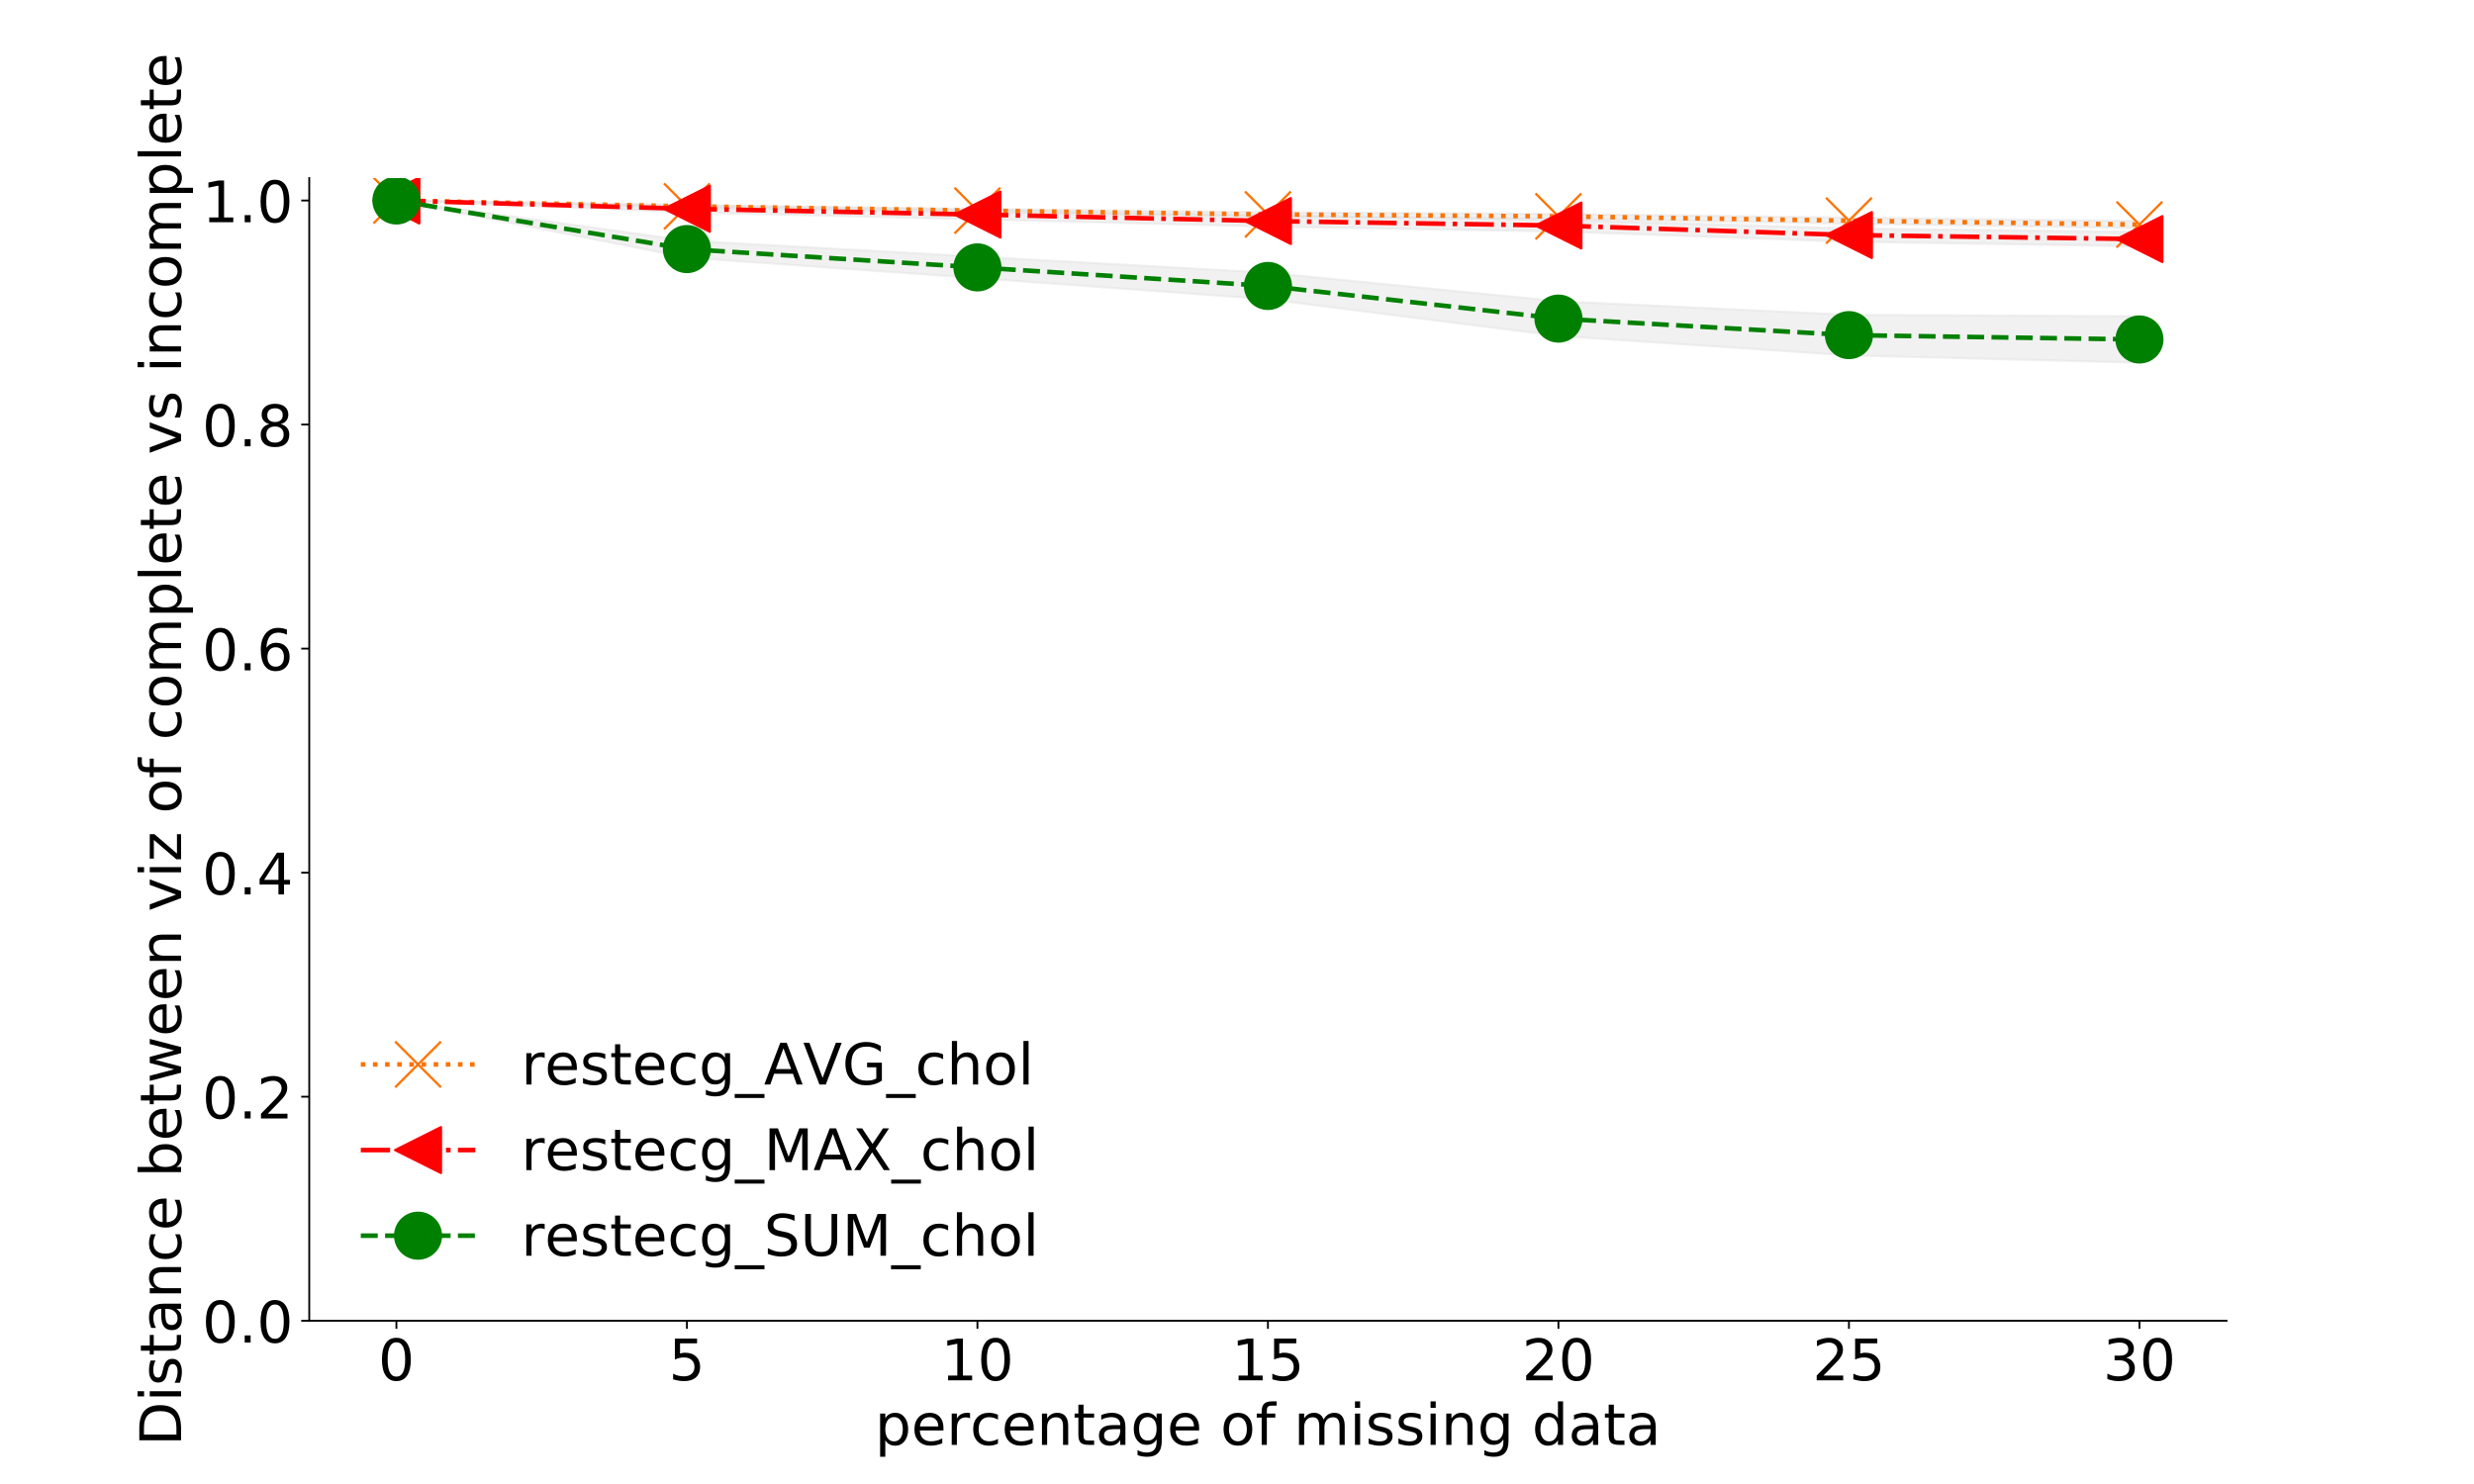 <?xml version="1.0" encoding="utf-8" standalone="no"?>
<!DOCTYPE svg PUBLIC "-//W3C//DTD SVG 1.1//EN"
  "http://www.w3.org/Graphics/SVG/1.1/DTD/svg11.dtd">
<!-- Created with matplotlib (http://matplotlib.org/) -->
<svg height="648pt" version="1.1" viewBox="0 0 1080 648" width="1080pt" xmlns="http://www.w3.org/2000/svg" xmlns:xlink="http://www.w3.org/1999/xlink">
 <defs>
  <style type="text/css">
*{stroke-linecap:butt;stroke-linejoin:round;}
  </style>
 </defs>
 <g id="figure_1">
  <g id="patch_1">
   <path d="M 0 648 
L 1080 648 
L 1080 0 
L 0 0 
z
" style="fill:#ffffff;"/>
  </g>
  <g id="axes_1">
   <g id="patch_2">
    <path d="M 135 576.72 
L 972 576.72 
L 972 77.76 
L 135 77.76 
z
" style="fill:#ffffff;"/>
   </g>
   <g id="PolyCollection_1">
    <defs>
     <path d="M 173.045 -560.456 
L 173.045 -560.456 
L 299.864 -557.39 
L 426.682 -555.301 
L 553.5 -553.432 
L 680.318 -552.467 
L 807.136 -550.328 
L 933.955 -548.386 
L 933.955 -551.499 
L 933.955 -551.499 
L 807.136 -552.988 
L 680.318 -554.61 
L 553.5 -555.331 
L 426.682 -556.78 
L 299.864 -558.425 
L 173.045 -560.456 
z
" id="m3126fc3797" style="stroke:#dedddc;stroke-opacity:0.4;"/>
    </defs>
    <g clip-path="url(#pf6ecaaa897)">
     <use style="fill:#dedddc;fill-opacity:0.4;stroke:#dedddc;stroke-opacity:0.4;" x="0" xlink:href="#m3126fc3797" y="648"/>
    </g>
   </g>
   <g id="PolyCollection_2">
    <defs>
     <path d="M 173.045 -560.456 
L 173.045 -560.456 
L 299.864 -555.287 
L 426.682 -552.259 
L 553.5 -549.076 
L 680.318 -546.918 
L 807.136 -542.473 
L 933.955 -540.471 
L 933.955 -546.733 
L 933.955 -546.733 
L 807.136 -548.259 
L 680.318 -552.126 
L 553.5 -553.899 
L 426.682 -556.376 
L 299.864 -558.377 
L 173.045 -560.456 
z
" id="m1da5842ae3" style="stroke:#dedddc;stroke-opacity:0.4;"/>
    </defs>
    <g clip-path="url(#pf6ecaaa897)">
     <use style="fill:#dedddc;fill-opacity:0.4;stroke:#dedddc;stroke-opacity:0.4;" x="0" xlink:href="#m1da5842ae3" y="648"/>
    </g>
   </g>
   <g id="PolyCollection_3">
    <defs>
     <path d="M 173.045 -560.456 
L 173.045 -560.456 
L 299.864 -535.548 
L 426.682 -526.553 
L 553.5 -517.343 
L 680.318 -501.304 
L 807.136 -492.822 
L 933.955 -489.647 
L 933.955 -509.891 
L 933.955 -509.891 
L 807.136 -510.511 
L 680.318 -516.457 
L 553.5 -528.922 
L 426.682 -535.924 
L 299.864 -542.931 
L 173.045 -560.456 
z
" id="m20c2abbe7a" style="stroke:#dedddc;stroke-opacity:0.4;"/>
    </defs>
    <g clip-path="url(#pf6ecaaa897)">
     <use style="fill:#dedddc;fill-opacity:0.4;stroke:#dedddc;stroke-opacity:0.4;" x="0" xlink:href="#m20c2abbe7a" y="648"/>
    </g>
   </g>
   <g id="matplotlib.axis_1">
    <g id="xtick_1">
     <g id="line2d_1">
      <defs>
       <path d="M 0 0 
L 0 3.5 
" id="mfbf61cb358" style="stroke:#000000;stroke-width:0.8;"/>
      </defs>
      <g>
       <use style="stroke:#000000;stroke-width:0.8;" x="173.045" xlink:href="#mfbf61cb358" y="576.72"/>
      </g>
     </g>
     <g id="text_1">
      <!-- 0 -->
      <defs>
       <path d="M 31.781 66.406 
Q 24.172 66.406 20.328 58.906 
Q 16.5 51.422 16.5 36.375 
Q 16.5 21.391 20.328 13.891 
Q 24.172 6.391 31.781 6.391 
Q 39.453 6.391 43.281 13.891 
Q 47.125 21.391 47.125 36.375 
Q 47.125 51.422 43.281 58.906 
Q 39.453 66.406 31.781 66.406 
z
M 31.781 74.219 
Q 44.047 74.219 50.516 64.516 
Q 56.984 54.828 56.984 36.375 
Q 56.984 17.969 50.516 8.266 
Q 44.047 -1.422 31.781 -1.422 
Q 19.531 -1.422 13.062 8.266 
Q 6.594 17.969 6.594 36.375 
Q 6.594 54.828 13.062 64.516 
Q 19.531 74.219 31.781 74.219 
z
" id="DejaVuSans-30"/>
      </defs>
      <g transform="translate(165.092 602.716)scale(0.25 -0.25)">
       <use xlink:href="#DejaVuSans-30"/>
      </g>
     </g>
    </g>
    <g id="xtick_2">
     <g id="line2d_2">
      <g>
       <use style="stroke:#000000;stroke-width:0.8;" x="299.864" xlink:href="#mfbf61cb358" y="576.72"/>
      </g>
     </g>
     <g id="text_2">
      <!-- 5 -->
      <defs>
       <path d="M 10.797 72.906 
L 49.516 72.906 
L 49.516 64.594 
L 19.828 64.594 
L 19.828 46.734 
Q 21.969 47.469 24.109 47.828 
Q 26.266 48.188 28.422 48.188 
Q 40.625 48.188 47.75 41.5 
Q 54.891 34.812 54.891 23.391 
Q 54.891 11.625 47.562 5.094 
Q 40.234 -1.422 26.906 -1.422 
Q 22.312 -1.422 17.547 -0.641 
Q 12.797 0.141 7.719 1.703 
L 7.719 11.625 
Q 12.109 9.234 16.797 8.062 
Q 21.484 6.891 26.703 6.891 
Q 35.156 6.891 40.078 11.328 
Q 45.016 15.766 45.016 23.391 
Q 45.016 31 40.078 35.438 
Q 35.156 39.891 26.703 39.891 
Q 22.75 39.891 18.812 39.016 
Q 14.891 38.141 10.797 36.281 
z
" id="DejaVuSans-35"/>
      </defs>
      <g transform="translate(291.911 602.716)scale(0.25 -0.25)">
       <use xlink:href="#DejaVuSans-35"/>
      </g>
     </g>
    </g>
    <g id="xtick_3">
     <g id="line2d_3">
      <g>
       <use style="stroke:#000000;stroke-width:0.8;" x="426.682" xlink:href="#mfbf61cb358" y="576.72"/>
      </g>
     </g>
     <g id="text_3">
      <!-- 10 -->
      <defs>
       <path d="M 12.406 8.297 
L 28.516 8.297 
L 28.516 63.922 
L 10.984 60.406 
L 10.984 69.391 
L 28.422 72.906 
L 38.281 72.906 
L 38.281 8.297 
L 54.391 8.297 
L 54.391 0 
L 12.406 0 
z
" id="DejaVuSans-31"/>
      </defs>
      <g transform="translate(410.776 602.716)scale(0.25 -0.25)">
       <use xlink:href="#DejaVuSans-31"/>
       <use x="63.623" xlink:href="#DejaVuSans-30"/>
      </g>
     </g>
    </g>
    <g id="xtick_4">
     <g id="line2d_4">
      <g>
       <use style="stroke:#000000;stroke-width:0.8;" x="553.5" xlink:href="#mfbf61cb358" y="576.72"/>
      </g>
     </g>
     <g id="text_4">
      <!-- 15 -->
      <g transform="translate(537.594 602.716)scale(0.25 -0.25)">
       <use xlink:href="#DejaVuSans-31"/>
       <use x="63.623" xlink:href="#DejaVuSans-35"/>
      </g>
     </g>
    </g>
    <g id="xtick_5">
     <g id="line2d_5">
      <g>
       <use style="stroke:#000000;stroke-width:0.8;" x="680.318" xlink:href="#mfbf61cb358" y="576.72"/>
      </g>
     </g>
     <g id="text_5">
      <!-- 20 -->
      <defs>
       <path d="M 19.188 8.297 
L 53.609 8.297 
L 53.609 0 
L 7.328 0 
L 7.328 8.297 
Q 12.938 14.109 22.625 23.891 
Q 32.328 33.688 34.812 36.531 
Q 39.547 41.844 41.422 45.531 
Q 43.312 49.219 43.312 52.781 
Q 43.312 58.594 39.234 62.25 
Q 35.156 65.922 28.609 65.922 
Q 23.969 65.922 18.812 64.312 
Q 13.672 62.703 7.812 59.422 
L 7.812 69.391 
Q 13.766 71.781 18.938 73 
Q 24.125 74.219 28.422 74.219 
Q 39.75 74.219 46.484 68.547 
Q 53.219 62.891 53.219 53.422 
Q 53.219 48.922 51.531 44.891 
Q 49.859 40.875 45.406 35.406 
Q 44.188 33.984 37.641 27.219 
Q 31.109 20.453 19.188 8.297 
z
" id="DejaVuSans-32"/>
      </defs>
      <g transform="translate(664.412 602.716)scale(0.25 -0.25)">
       <use xlink:href="#DejaVuSans-32"/>
       <use x="63.623" xlink:href="#DejaVuSans-30"/>
      </g>
     </g>
    </g>
    <g id="xtick_6">
     <g id="line2d_6">
      <g>
       <use style="stroke:#000000;stroke-width:0.8;" x="807.136" xlink:href="#mfbf61cb358" y="576.72"/>
      </g>
     </g>
     <g id="text_6">
      <!-- 25 -->
      <g transform="translate(791.23 602.716)scale(0.25 -0.25)">
       <use xlink:href="#DejaVuSans-32"/>
       <use x="63.623" xlink:href="#DejaVuSans-35"/>
      </g>
     </g>
    </g>
    <g id="xtick_7">
     <g id="line2d_7">
      <g>
       <use style="stroke:#000000;stroke-width:0.8;" x="933.955" xlink:href="#mfbf61cb358" y="576.72"/>
      </g>
     </g>
     <g id="text_7">
      <!-- 30 -->
      <defs>
       <path d="M 40.578 39.312 
Q 47.656 37.797 51.625 33 
Q 55.609 28.219 55.609 21.188 
Q 55.609 10.406 48.188 4.484 
Q 40.766 -1.422 27.094 -1.422 
Q 22.516 -1.422 17.656 -0.516 
Q 12.797 0.391 7.625 2.203 
L 7.625 11.719 
Q 11.719 9.328 16.594 8.109 
Q 21.484 6.891 26.812 6.891 
Q 36.078 6.891 40.938 10.547 
Q 45.797 14.203 45.797 21.188 
Q 45.797 27.641 41.281 31.266 
Q 36.766 34.906 28.719 34.906 
L 20.219 34.906 
L 20.219 43.016 
L 29.109 43.016 
Q 36.375 43.016 40.234 45.922 
Q 44.094 48.828 44.094 54.297 
Q 44.094 59.906 40.109 62.906 
Q 36.141 65.922 28.719 65.922 
Q 24.656 65.922 20.016 65.031 
Q 15.375 64.156 9.812 62.312 
L 9.812 71.094 
Q 15.438 72.656 20.344 73.438 
Q 25.25 74.219 29.594 74.219 
Q 40.828 74.219 47.359 69.109 
Q 53.906 64.016 53.906 55.328 
Q 53.906 49.266 50.438 45.094 
Q 46.969 40.922 40.578 39.312 
z
" id="DejaVuSans-33"/>
      </defs>
      <g transform="translate(918.048 602.716)scale(0.25 -0.25)">
       <use xlink:href="#DejaVuSans-33"/>
       <use x="63.623" xlink:href="#DejaVuSans-30"/>
      </g>
     </g>
    </g>
    <g id="text_8">
     <!-- percentage of missing data -->
     <defs>
      <path d="M 18.109 8.203 
L 18.109 -20.797 
L 9.078 -20.797 
L 9.078 54.688 
L 18.109 54.688 
L 18.109 46.391 
Q 20.953 51.266 25.266 53.625 
Q 29.594 56 35.594 56 
Q 45.562 56 51.781 48.094 
Q 58.016 40.188 58.016 27.297 
Q 58.016 14.406 51.781 6.484 
Q 45.562 -1.422 35.594 -1.422 
Q 29.594 -1.422 25.266 0.953 
Q 20.953 3.328 18.109 8.203 
z
M 48.688 27.297 
Q 48.688 37.203 44.609 42.844 
Q 40.531 48.484 33.406 48.484 
Q 26.266 48.484 22.188 42.844 
Q 18.109 37.203 18.109 27.297 
Q 18.109 17.391 22.188 11.75 
Q 26.266 6.109 33.406 6.109 
Q 40.531 6.109 44.609 11.75 
Q 48.688 17.391 48.688 27.297 
z
" id="DejaVuSans-70"/>
      <path d="M 56.203 29.594 
L 56.203 25.203 
L 14.891 25.203 
Q 15.484 15.922 20.484 11.062 
Q 25.484 6.203 34.422 6.203 
Q 39.594 6.203 44.453 7.469 
Q 49.312 8.734 54.109 11.281 
L 54.109 2.781 
Q 49.266 0.734 44.188 -0.344 
Q 39.109 -1.422 33.891 -1.422 
Q 20.797 -1.422 13.156 6.188 
Q 5.516 13.812 5.516 26.812 
Q 5.516 40.234 12.766 48.109 
Q 20.016 56 32.328 56 
Q 43.359 56 49.781 48.891 
Q 56.203 41.797 56.203 29.594 
z
M 47.219 32.234 
Q 47.125 39.594 43.094 43.984 
Q 39.062 48.391 32.422 48.391 
Q 24.906 48.391 20.391 44.141 
Q 15.875 39.891 15.188 32.172 
z
" id="DejaVuSans-65"/>
      <path d="M 41.109 46.297 
Q 39.594 47.172 37.812 47.578 
Q 36.031 48 33.891 48 
Q 26.266 48 22.188 43.047 
Q 18.109 38.094 18.109 28.812 
L 18.109 0 
L 9.078 0 
L 9.078 54.688 
L 18.109 54.688 
L 18.109 46.188 
Q 20.953 51.172 25.484 53.578 
Q 30.031 56 36.531 56 
Q 37.453 56 38.578 55.875 
Q 39.703 55.766 41.062 55.516 
z
" id="DejaVuSans-72"/>
      <path d="M 48.781 52.594 
L 48.781 44.188 
Q 44.969 46.297 41.141 47.344 
Q 37.312 48.391 33.406 48.391 
Q 24.656 48.391 19.812 42.844 
Q 14.984 37.312 14.984 27.297 
Q 14.984 17.281 19.812 11.734 
Q 24.656 6.203 33.406 6.203 
Q 37.312 6.203 41.141 7.25 
Q 44.969 8.297 48.781 10.406 
L 48.781 2.094 
Q 45.016 0.344 40.984 -0.531 
Q 36.969 -1.422 32.422 -1.422 
Q 20.062 -1.422 12.781 6.344 
Q 5.516 14.109 5.516 27.297 
Q 5.516 40.672 12.859 48.328 
Q 20.219 56 33.016 56 
Q 37.156 56 41.109 55.141 
Q 45.062 54.297 48.781 52.594 
z
" id="DejaVuSans-63"/>
      <path d="M 54.891 33.016 
L 54.891 0 
L 45.906 0 
L 45.906 32.719 
Q 45.906 40.484 42.875 44.328 
Q 39.844 48.188 33.797 48.188 
Q 26.516 48.188 22.312 43.547 
Q 18.109 38.922 18.109 30.906 
L 18.109 0 
L 9.078 0 
L 9.078 54.688 
L 18.109 54.688 
L 18.109 46.188 
Q 21.344 51.125 25.703 53.562 
Q 30.078 56 35.797 56 
Q 45.219 56 50.047 50.172 
Q 54.891 44.344 54.891 33.016 
z
" id="DejaVuSans-6e"/>
      <path d="M 18.312 70.219 
L 18.312 54.688 
L 36.812 54.688 
L 36.812 47.703 
L 18.312 47.703 
L 18.312 18.016 
Q 18.312 11.328 20.141 9.422 
Q 21.969 7.516 27.594 7.516 
L 36.812 7.516 
L 36.812 0 
L 27.594 0 
Q 17.188 0 13.234 3.875 
Q 9.281 7.766 9.281 18.016 
L 9.281 47.703 
L 2.688 47.703 
L 2.688 54.688 
L 9.281 54.688 
L 9.281 70.219 
z
" id="DejaVuSans-74"/>
      <path d="M 34.281 27.484 
Q 23.391 27.484 19.188 25 
Q 14.984 22.516 14.984 16.5 
Q 14.984 11.719 18.141 8.906 
Q 21.297 6.109 26.703 6.109 
Q 34.188 6.109 38.703 11.406 
Q 43.219 16.703 43.219 25.484 
L 43.219 27.484 
z
M 52.203 31.203 
L 52.203 0 
L 43.219 0 
L 43.219 8.297 
Q 40.141 3.328 35.547 0.953 
Q 30.953 -1.422 24.312 -1.422 
Q 15.922 -1.422 10.953 3.297 
Q 6 8.016 6 15.922 
Q 6 25.141 12.172 29.828 
Q 18.359 34.516 30.609 34.516 
L 43.219 34.516 
L 43.219 35.406 
Q 43.219 41.609 39.141 45 
Q 35.062 48.391 27.688 48.391 
Q 23 48.391 18.547 47.266 
Q 14.109 46.141 10.016 43.891 
L 10.016 52.203 
Q 14.938 54.109 19.578 55.047 
Q 24.219 56 28.609 56 
Q 40.484 56 46.344 49.844 
Q 52.203 43.703 52.203 31.203 
z
" id="DejaVuSans-61"/>
      <path d="M 45.406 27.984 
Q 45.406 37.75 41.375 43.109 
Q 37.359 48.484 30.078 48.484 
Q 22.859 48.484 18.828 43.109 
Q 14.797 37.75 14.797 27.984 
Q 14.797 18.266 18.828 12.891 
Q 22.859 7.516 30.078 7.516 
Q 37.359 7.516 41.375 12.891 
Q 45.406 18.266 45.406 27.984 
z
M 54.391 6.781 
Q 54.391 -7.172 48.188 -13.984 
Q 42 -20.797 29.203 -20.797 
Q 24.469 -20.797 20.266 -20.094 
Q 16.062 -19.391 12.109 -17.922 
L 12.109 -9.188 
Q 16.062 -11.328 19.922 -12.344 
Q 23.781 -13.375 27.781 -13.375 
Q 36.625 -13.375 41.016 -8.766 
Q 45.406 -4.156 45.406 5.172 
L 45.406 9.625 
Q 42.625 4.781 38.281 2.391 
Q 33.938 0 27.875 0 
Q 17.828 0 11.672 7.656 
Q 5.516 15.328 5.516 27.984 
Q 5.516 40.672 11.672 48.328 
Q 17.828 56 27.875 56 
Q 33.938 56 38.281 53.609 
Q 42.625 51.219 45.406 46.391 
L 45.406 54.688 
L 54.391 54.688 
z
" id="DejaVuSans-67"/>
      <path id="DejaVuSans-20"/>
      <path d="M 30.609 48.391 
Q 23.391 48.391 19.188 42.75 
Q 14.984 37.109 14.984 27.297 
Q 14.984 17.484 19.156 11.844 
Q 23.344 6.203 30.609 6.203 
Q 37.797 6.203 41.984 11.859 
Q 46.188 17.531 46.188 27.297 
Q 46.188 37.016 41.984 42.703 
Q 37.797 48.391 30.609 48.391 
z
M 30.609 56 
Q 42.328 56 49.016 48.375 
Q 55.719 40.766 55.719 27.297 
Q 55.719 13.875 49.016 6.219 
Q 42.328 -1.422 30.609 -1.422 
Q 18.844 -1.422 12.172 6.219 
Q 5.516 13.875 5.516 27.297 
Q 5.516 40.766 12.172 48.375 
Q 18.844 56 30.609 56 
z
" id="DejaVuSans-6f"/>
      <path d="M 37.109 75.984 
L 37.109 68.5 
L 28.516 68.5 
Q 23.688 68.5 21.797 66.547 
Q 19.922 64.594 19.922 59.516 
L 19.922 54.688 
L 34.719 54.688 
L 34.719 47.703 
L 19.922 47.703 
L 19.922 0 
L 10.891 0 
L 10.891 47.703 
L 2.297 47.703 
L 2.297 54.688 
L 10.891 54.688 
L 10.891 58.5 
Q 10.891 67.625 15.141 71.797 
Q 19.391 75.984 28.609 75.984 
z
" id="DejaVuSans-66"/>
      <path d="M 52 44.188 
Q 55.375 50.25 60.062 53.125 
Q 64.75 56 71.094 56 
Q 79.641 56 84.281 50.016 
Q 88.922 44.047 88.922 33.016 
L 88.922 0 
L 79.891 0 
L 79.891 32.719 
Q 79.891 40.578 77.094 44.375 
Q 74.312 48.188 68.609 48.188 
Q 61.625 48.188 57.562 43.547 
Q 53.516 38.922 53.516 30.906 
L 53.516 0 
L 44.484 0 
L 44.484 32.719 
Q 44.484 40.625 41.703 44.406 
Q 38.922 48.188 33.109 48.188 
Q 26.219 48.188 22.156 43.531 
Q 18.109 38.875 18.109 30.906 
L 18.109 0 
L 9.078 0 
L 9.078 54.688 
L 18.109 54.688 
L 18.109 46.188 
Q 21.188 51.219 25.484 53.609 
Q 29.781 56 35.688 56 
Q 41.656 56 45.828 52.969 
Q 50 49.953 52 44.188 
z
" id="DejaVuSans-6d"/>
      <path d="M 9.422 54.688 
L 18.406 54.688 
L 18.406 0 
L 9.422 0 
z
M 9.422 75.984 
L 18.406 75.984 
L 18.406 64.594 
L 9.422 64.594 
z
" id="DejaVuSans-69"/>
      <path d="M 44.281 53.078 
L 44.281 44.578 
Q 40.484 46.531 36.375 47.5 
Q 32.281 48.484 27.875 48.484 
Q 21.188 48.484 17.844 46.438 
Q 14.5 44.391 14.5 40.281 
Q 14.5 37.156 16.891 35.375 
Q 19.281 33.594 26.516 31.984 
L 29.594 31.297 
Q 39.156 29.25 43.188 25.516 
Q 47.219 21.781 47.219 15.094 
Q 47.219 7.469 41.188 3.016 
Q 35.156 -1.422 24.609 -1.422 
Q 20.219 -1.422 15.453 -0.562 
Q 10.688 0.297 5.422 2 
L 5.422 11.281 
Q 10.406 8.688 15.234 7.391 
Q 20.062 6.109 24.812 6.109 
Q 31.156 6.109 34.562 8.281 
Q 37.984 10.453 37.984 14.406 
Q 37.984 18.062 35.516 20.016 
Q 33.062 21.969 24.703 23.781 
L 21.578 24.516 
Q 13.234 26.266 9.516 29.906 
Q 5.812 33.547 5.812 39.891 
Q 5.812 47.609 11.281 51.797 
Q 16.75 56 26.812 56 
Q 31.781 56 36.172 55.266 
Q 40.578 54.547 44.281 53.078 
z
" id="DejaVuSans-73"/>
      <path d="M 45.406 46.391 
L 45.406 75.984 
L 54.391 75.984 
L 54.391 0 
L 45.406 0 
L 45.406 8.203 
Q 42.578 3.328 38.25 0.953 
Q 33.938 -1.422 27.875 -1.422 
Q 17.969 -1.422 11.734 6.484 
Q 5.516 14.406 5.516 27.297 
Q 5.516 40.188 11.734 48.094 
Q 17.969 56 27.875 56 
Q 33.938 56 38.25 53.625 
Q 42.578 51.266 45.406 46.391 
z
M 14.797 27.297 
Q 14.797 17.391 18.875 11.75 
Q 22.953 6.109 30.078 6.109 
Q 37.203 6.109 41.297 11.75 
Q 45.406 17.391 45.406 27.297 
Q 45.406 37.203 41.297 42.844 
Q 37.203 48.484 30.078 48.484 
Q 22.953 48.484 18.875 42.844 
Q 14.797 37.203 14.797 27.297 
z
" id="DejaVuSans-64"/>
     </defs>
     <g transform="translate(381.939 630.911)scale(0.25 -0.25)">
      <use xlink:href="#DejaVuSans-70"/>
      <use x="63.477" xlink:href="#DejaVuSans-65"/>
      <use x="125" xlink:href="#DejaVuSans-72"/>
      <use x="166.082" xlink:href="#DejaVuSans-63"/>
      <use x="221.062" xlink:href="#DejaVuSans-65"/>
      <use x="282.586" xlink:href="#DejaVuSans-6e"/>
      <use x="345.965" xlink:href="#DejaVuSans-74"/>
      <use x="385.174" xlink:href="#DejaVuSans-61"/>
      <use x="446.453" xlink:href="#DejaVuSans-67"/>
      <use x="509.93" xlink:href="#DejaVuSans-65"/>
      <use x="571.453" xlink:href="#DejaVuSans-20"/>
      <use x="603.24" xlink:href="#DejaVuSans-6f"/>
      <use x="664.422" xlink:href="#DejaVuSans-66"/>
      <use x="699.627" xlink:href="#DejaVuSans-20"/>
      <use x="731.414" xlink:href="#DejaVuSans-6d"/>
      <use x="828.826" xlink:href="#DejaVuSans-69"/>
      <use x="856.609" xlink:href="#DejaVuSans-73"/>
      <use x="908.709" xlink:href="#DejaVuSans-73"/>
      <use x="960.809" xlink:href="#DejaVuSans-69"/>
      <use x="988.592" xlink:href="#DejaVuSans-6e"/>
      <use x="1051.971" xlink:href="#DejaVuSans-67"/>
      <use x="1115.447" xlink:href="#DejaVuSans-20"/>
      <use x="1147.234" xlink:href="#DejaVuSans-64"/>
      <use x="1210.711" xlink:href="#DejaVuSans-61"/>
      <use x="1271.99" xlink:href="#DejaVuSans-74"/>
      <use x="1311.199" xlink:href="#DejaVuSans-61"/>
     </g>
    </g>
   </g>
   <g id="matplotlib.axis_2">
    <g id="ytick_1">
     <g id="line2d_8">
      <defs>
       <path d="M 0 0 
L -3.5 0 
" id="mdb7a7789ac" style="stroke:#000000;stroke-width:0.8;"/>
      </defs>
      <g>
       <use style="stroke:#000000;stroke-width:0.8;" x="135" xlink:href="#mdb7a7789ac" y="576.72"/>
      </g>
     </g>
     <g id="text_9">
      <!-- 0.0 -->
      <defs>
       <path d="M 10.688 12.406 
L 21 12.406 
L 21 0 
L 10.688 0 
z
" id="DejaVuSans-2e"/>
      </defs>
      <g transform="translate(88.242 586.218)scale(0.25 -0.25)">
       <use xlink:href="#DejaVuSans-30"/>
       <use x="63.623" xlink:href="#DejaVuSans-2e"/>
       <use x="95.41" xlink:href="#DejaVuSans-30"/>
      </g>
     </g>
    </g>
    <g id="ytick_2">
     <g id="line2d_9">
      <g>
       <use style="stroke:#000000;stroke-width:0.8;" x="135" xlink:href="#mdb7a7789ac" y="478.885"/>
      </g>
     </g>
     <g id="text_10">
      <!-- 0.2 -->
      <g transform="translate(88.242 488.383)scale(0.25 -0.25)">
       <use xlink:href="#DejaVuSans-30"/>
       <use x="63.623" xlink:href="#DejaVuSans-2e"/>
       <use x="95.41" xlink:href="#DejaVuSans-32"/>
      </g>
     </g>
    </g>
    <g id="ytick_3">
     <g id="line2d_10">
      <g>
       <use style="stroke:#000000;stroke-width:0.8;" x="135" xlink:href="#mdb7a7789ac" y="381.049"/>
      </g>
     </g>
     <g id="text_11">
      <!-- 0.4 -->
      <defs>
       <path d="M 37.797 64.312 
L 12.891 25.391 
L 37.797 25.391 
z
M 35.203 72.906 
L 47.609 72.906 
L 47.609 25.391 
L 58.016 25.391 
L 58.016 17.188 
L 47.609 17.188 
L 47.609 0 
L 37.797 0 
L 37.797 17.188 
L 4.891 17.188 
L 4.891 26.703 
z
" id="DejaVuSans-34"/>
      </defs>
      <g transform="translate(88.242 390.547)scale(0.25 -0.25)">
       <use xlink:href="#DejaVuSans-30"/>
       <use x="63.623" xlink:href="#DejaVuSans-2e"/>
       <use x="95.41" xlink:href="#DejaVuSans-34"/>
      </g>
     </g>
    </g>
    <g id="ytick_4">
     <g id="line2d_11">
      <g>
       <use style="stroke:#000000;stroke-width:0.8;" x="135" xlink:href="#mdb7a7789ac" y="283.214"/>
      </g>
     </g>
     <g id="text_12">
      <!-- 0.6 -->
      <defs>
       <path d="M 33.016 40.375 
Q 26.375 40.375 22.484 35.828 
Q 18.609 31.297 18.609 23.391 
Q 18.609 15.531 22.484 10.953 
Q 26.375 6.391 33.016 6.391 
Q 39.656 6.391 43.531 10.953 
Q 47.406 15.531 47.406 23.391 
Q 47.406 31.297 43.531 35.828 
Q 39.656 40.375 33.016 40.375 
z
M 52.594 71.297 
L 52.594 62.312 
Q 48.875 64.062 45.094 64.984 
Q 41.312 65.922 37.594 65.922 
Q 27.828 65.922 22.672 59.328 
Q 17.531 52.734 16.797 39.406 
Q 19.672 43.656 24.016 45.922 
Q 28.375 48.188 33.594 48.188 
Q 44.578 48.188 50.953 41.516 
Q 57.328 34.859 57.328 23.391 
Q 57.328 12.156 50.688 5.359 
Q 44.047 -1.422 33.016 -1.422 
Q 20.359 -1.422 13.672 8.266 
Q 6.984 17.969 6.984 36.375 
Q 6.984 53.656 15.188 63.938 
Q 23.391 74.219 37.203 74.219 
Q 40.922 74.219 44.703 73.484 
Q 48.484 72.75 52.594 71.297 
z
" id="DejaVuSans-36"/>
      </defs>
      <g transform="translate(88.242 292.712)scale(0.25 -0.25)">
       <use xlink:href="#DejaVuSans-30"/>
       <use x="63.623" xlink:href="#DejaVuSans-2e"/>
       <use x="95.41" xlink:href="#DejaVuSans-36"/>
      </g>
     </g>
    </g>
    <g id="ytick_5">
     <g id="line2d_12">
      <g>
       <use style="stroke:#000000;stroke-width:0.8;" x="135" xlink:href="#mdb7a7789ac" y="185.379"/>
      </g>
     </g>
     <g id="text_13">
      <!-- 0.8 -->
      <defs>
       <path d="M 31.781 34.625 
Q 24.75 34.625 20.719 30.859 
Q 16.703 27.094 16.703 20.516 
Q 16.703 13.922 20.719 10.156 
Q 24.75 6.391 31.781 6.391 
Q 38.812 6.391 42.859 10.172 
Q 46.922 13.969 46.922 20.516 
Q 46.922 27.094 42.891 30.859 
Q 38.875 34.625 31.781 34.625 
z
M 21.922 38.812 
Q 15.578 40.375 12.031 44.719 
Q 8.5 49.078 8.5 55.328 
Q 8.5 64.062 14.719 69.141 
Q 20.953 74.219 31.781 74.219 
Q 42.672 74.219 48.875 69.141 
Q 55.078 64.062 55.078 55.328 
Q 55.078 49.078 51.531 44.719 
Q 48 40.375 41.703 38.812 
Q 48.828 37.156 52.797 32.312 
Q 56.781 27.484 56.781 20.516 
Q 56.781 9.906 50.312 4.234 
Q 43.844 -1.422 31.781 -1.422 
Q 19.734 -1.422 13.25 4.234 
Q 6.781 9.906 6.781 20.516 
Q 6.781 27.484 10.781 32.312 
Q 14.797 37.156 21.922 38.812 
z
M 18.312 54.391 
Q 18.312 48.734 21.844 45.562 
Q 25.391 42.391 31.781 42.391 
Q 38.141 42.391 41.719 45.562 
Q 45.312 48.734 45.312 54.391 
Q 45.312 60.062 41.719 63.234 
Q 38.141 66.406 31.781 66.406 
Q 25.391 66.406 21.844 63.234 
Q 18.312 60.062 18.312 54.391 
z
" id="DejaVuSans-38"/>
      </defs>
      <g transform="translate(88.242 194.877)scale(0.25 -0.25)">
       <use xlink:href="#DejaVuSans-30"/>
       <use x="63.623" xlink:href="#DejaVuSans-2e"/>
       <use x="95.41" xlink:href="#DejaVuSans-38"/>
      </g>
     </g>
    </g>
    <g id="ytick_6">
     <g id="line2d_13">
      <g>
       <use style="stroke:#000000;stroke-width:0.8;" x="135" xlink:href="#mdb7a7789ac" y="87.544"/>
      </g>
     </g>
     <g id="text_14">
      <!-- 1.0 -->
      <g transform="translate(88.242 97.042)scale(0.25 -0.25)">
       <use xlink:href="#DejaVuSans-31"/>
       <use x="63.623" xlink:href="#DejaVuSans-2e"/>
       <use x="95.41" xlink:href="#DejaVuSans-30"/>
      </g>
     </g>
    </g>
    <g id="text_15">
     <!-- Distance between viz of complete vs incomplete -->
     <defs>
      <path d="M 19.672 64.797 
L 19.672 8.109 
L 31.594 8.109 
Q 46.688 8.109 53.688 14.938 
Q 60.688 21.781 60.688 36.531 
Q 60.688 51.172 53.688 57.984 
Q 46.688 64.797 31.594 64.797 
z
M 9.812 72.906 
L 30.078 72.906 
Q 51.266 72.906 61.172 64.094 
Q 71.094 55.281 71.094 36.531 
Q 71.094 17.672 61.125 8.828 
Q 51.172 0 30.078 0 
L 9.812 0 
z
" id="DejaVuSans-44"/>
      <path d="M 48.688 27.297 
Q 48.688 37.203 44.609 42.844 
Q 40.531 48.484 33.406 48.484 
Q 26.266 48.484 22.188 42.844 
Q 18.109 37.203 18.109 27.297 
Q 18.109 17.391 22.188 11.75 
Q 26.266 6.109 33.406 6.109 
Q 40.531 6.109 44.609 11.75 
Q 48.688 17.391 48.688 27.297 
z
M 18.109 46.391 
Q 20.953 51.266 25.266 53.625 
Q 29.594 56 35.594 56 
Q 45.562 56 51.781 48.094 
Q 58.016 40.188 58.016 27.297 
Q 58.016 14.406 51.781 6.484 
Q 45.562 -1.422 35.594 -1.422 
Q 29.594 -1.422 25.266 0.953 
Q 20.953 3.328 18.109 8.203 
L 18.109 0 
L 9.078 0 
L 9.078 75.984 
L 18.109 75.984 
z
" id="DejaVuSans-62"/>
      <path d="M 4.203 54.688 
L 13.188 54.688 
L 24.422 12.016 
L 35.594 54.688 
L 46.188 54.688 
L 57.422 12.016 
L 68.609 54.688 
L 77.594 54.688 
L 63.281 0 
L 52.688 0 
L 40.922 44.828 
L 29.109 0 
L 18.5 0 
z
" id="DejaVuSans-77"/>
      <path d="M 2.984 54.688 
L 12.5 54.688 
L 29.594 8.797 
L 46.688 54.688 
L 56.203 54.688 
L 35.688 0 
L 23.484 0 
z
" id="DejaVuSans-76"/>
      <path d="M 5.516 54.688 
L 48.188 54.688 
L 48.188 46.484 
L 14.406 7.172 
L 48.188 7.172 
L 48.188 0 
L 4.297 0 
L 4.297 8.203 
L 38.094 47.516 
L 5.516 47.516 
z
" id="DejaVuSans-7a"/>
      <path d="M 9.422 75.984 
L 18.406 75.984 
L 18.406 0 
L 9.422 0 
z
" id="DejaVuSans-6c"/>
     </defs>
     <g transform="translate(79.043 631.349)rotate(-90)scale(0.25 -0.25)">
      <use xlink:href="#DejaVuSans-44"/>
      <use x="77.002" xlink:href="#DejaVuSans-69"/>
      <use x="104.785" xlink:href="#DejaVuSans-73"/>
      <use x="156.885" xlink:href="#DejaVuSans-74"/>
      <use x="196.094" xlink:href="#DejaVuSans-61"/>
      <use x="257.373" xlink:href="#DejaVuSans-6e"/>
      <use x="320.752" xlink:href="#DejaVuSans-63"/>
      <use x="375.732" xlink:href="#DejaVuSans-65"/>
      <use x="437.256" xlink:href="#DejaVuSans-20"/>
      <use x="469.043" xlink:href="#DejaVuSans-62"/>
      <use x="532.52" xlink:href="#DejaVuSans-65"/>
      <use x="594.043" xlink:href="#DejaVuSans-74"/>
      <use x="633.252" xlink:href="#DejaVuSans-77"/>
      <use x="715.039" xlink:href="#DejaVuSans-65"/>
      <use x="776.562" xlink:href="#DejaVuSans-65"/>
      <use x="838.086" xlink:href="#DejaVuSans-6e"/>
      <use x="901.465" xlink:href="#DejaVuSans-20"/>
      <use x="933.252" xlink:href="#DejaVuSans-76"/>
      <use x="992.432" xlink:href="#DejaVuSans-69"/>
      <use x="1020.215" xlink:href="#DejaVuSans-7a"/>
      <use x="1072.705" xlink:href="#DejaVuSans-20"/>
      <use x="1104.492" xlink:href="#DejaVuSans-6f"/>
      <use x="1165.674" xlink:href="#DejaVuSans-66"/>
      <use x="1200.879" xlink:href="#DejaVuSans-20"/>
      <use x="1232.666" xlink:href="#DejaVuSans-63"/>
      <use x="1287.646" xlink:href="#DejaVuSans-6f"/>
      <use x="1348.828" xlink:href="#DejaVuSans-6d"/>
      <use x="1446.24" xlink:href="#DejaVuSans-70"/>
      <use x="1509.717" xlink:href="#DejaVuSans-6c"/>
      <use x="1537.5" xlink:href="#DejaVuSans-65"/>
      <use x="1599.023" xlink:href="#DejaVuSans-74"/>
      <use x="1638.232" xlink:href="#DejaVuSans-65"/>
      <use x="1699.756" xlink:href="#DejaVuSans-20"/>
      <use x="1731.543" xlink:href="#DejaVuSans-76"/>
      <use x="1790.723" xlink:href="#DejaVuSans-73"/>
      <use x="1842.822" xlink:href="#DejaVuSans-20"/>
      <use x="1874.609" xlink:href="#DejaVuSans-69"/>
      <use x="1902.393" xlink:href="#DejaVuSans-6e"/>
      <use x="1965.771" xlink:href="#DejaVuSans-63"/>
      <use x="2020.752" xlink:href="#DejaVuSans-6f"/>
      <use x="2081.934" xlink:href="#DejaVuSans-6d"/>
      <use x="2179.346" xlink:href="#DejaVuSans-70"/>
      <use x="2242.822" xlink:href="#DejaVuSans-6c"/>
      <use x="2270.605" xlink:href="#DejaVuSans-65"/>
      <use x="2332.129" xlink:href="#DejaVuSans-74"/>
      <use x="2371.338" xlink:href="#DejaVuSans-65"/>
     </g>
    </g>
   </g>
   <g id="line2d_14">
    <path clip-path="url(#pf6ecaaa897)" d="M 173.045 87.544 
L 299.864 90.092 
L 426.682 91.96 
L 553.5 93.619 
L 680.318 94.461 
L 807.136 96.342 
L 933.955 98.058 
" style="fill:none;stroke:#fc7303;stroke-dasharray:2,3.3;stroke-dashoffset:0;stroke-width:2;"/>
    <defs>
     <path d="M -10 10 
L 10 -10 
M -10 -10 
L 10 10 
" id="m55494e25a9" style="stroke:#fc7303;"/>
    </defs>
    <g clip-path="url(#pf6ecaaa897)">
     <use style="fill:#fc7303;stroke:#fc7303;" x="173.045" xlink:href="#m55494e25a9" y="87.544"/>
     <use style="fill:#fc7303;stroke:#fc7303;" x="299.864" xlink:href="#m55494e25a9" y="90.092"/>
     <use style="fill:#fc7303;stroke:#fc7303;" x="426.682" xlink:href="#m55494e25a9" y="91.96"/>
     <use style="fill:#fc7303;stroke:#fc7303;" x="553.5" xlink:href="#m55494e25a9" y="93.619"/>
     <use style="fill:#fc7303;stroke:#fc7303;" x="680.318" xlink:href="#m55494e25a9" y="94.461"/>
     <use style="fill:#fc7303;stroke:#fc7303;" x="807.136" xlink:href="#m55494e25a9" y="96.342"/>
     <use style="fill:#fc7303;stroke:#fc7303;" x="933.955" xlink:href="#m55494e25a9" y="98.058"/>
    </g>
   </g>
   <g id="line2d_15">
    <path clip-path="url(#pf6ecaaa897)" d="M 173.045 87.544 
L 299.864 91.168 
L 426.682 93.683 
L 553.5 96.513 
L 680.318 98.478 
L 807.136 102.634 
L 933.955 104.398 
" style="fill:none;stroke:#ff0000;stroke-dasharray:12.8,3.2,2,3.2;stroke-dashoffset:0;stroke-width:2;"/>
    <defs>
     <path d="M -10 -0 
L 10 10 
L 10 -10 
z
" id="mb58e21ec86" style="stroke:#ff0000;stroke-linejoin:miter;"/>
    </defs>
    <g clip-path="url(#pf6ecaaa897)">
     <use style="fill:#ff0000;stroke:#ff0000;stroke-linejoin:miter;" x="173.045" xlink:href="#mb58e21ec86" y="87.544"/>
     <use style="fill:#ff0000;stroke:#ff0000;stroke-linejoin:miter;" x="299.864" xlink:href="#mb58e21ec86" y="91.168"/>
     <use style="fill:#ff0000;stroke:#ff0000;stroke-linejoin:miter;" x="426.682" xlink:href="#mb58e21ec86" y="93.683"/>
     <use style="fill:#ff0000;stroke:#ff0000;stroke-linejoin:miter;" x="553.5" xlink:href="#mb58e21ec86" y="96.513"/>
     <use style="fill:#ff0000;stroke:#ff0000;stroke-linejoin:miter;" x="680.318" xlink:href="#mb58e21ec86" y="98.478"/>
     <use style="fill:#ff0000;stroke:#ff0000;stroke-linejoin:miter;" x="807.136" xlink:href="#mb58e21ec86" y="102.634"/>
     <use style="fill:#ff0000;stroke:#ff0000;stroke-linejoin:miter;" x="933.955" xlink:href="#mb58e21ec86" y="104.398"/>
    </g>
   </g>
   <g id="line2d_16">
    <path clip-path="url(#pf6ecaaa897)" d="M 173.045 87.544 
L 299.864 108.76 
L 426.682 116.762 
L 553.5 124.867 
L 680.318 139.12 
L 807.136 146.334 
L 933.955 148.231 
" style="fill:none;stroke:#008000;stroke-dasharray:7.4,3.2;stroke-dashoffset:0;stroke-width:2;"/>
    <defs>
     <path d="M 0 10 
C 2.652 10 5.196 8.946 7.071 7.071 
C 8.946 5.196 10 2.652 10 0 
C 10 -2.652 8.946 -5.196 7.071 -7.071 
C 5.196 -8.946 2.652 -10 0 -10 
C -2.652 -10 -5.196 -8.946 -7.071 -7.071 
C -8.946 -5.196 -10 -2.652 -10 0 
C -10 2.652 -8.946 5.196 -7.071 7.071 
C -5.196 8.946 -2.652 10 0 10 
z
" id="m6606d3c102" style="stroke:#008000;"/>
    </defs>
    <g clip-path="url(#pf6ecaaa897)">
     <use style="fill:#008000;stroke:#008000;" x="173.045" xlink:href="#m6606d3c102" y="87.544"/>
     <use style="fill:#008000;stroke:#008000;" x="299.864" xlink:href="#m6606d3c102" y="108.76"/>
     <use style="fill:#008000;stroke:#008000;" x="426.682" xlink:href="#m6606d3c102" y="116.762"/>
     <use style="fill:#008000;stroke:#008000;" x="553.5" xlink:href="#m6606d3c102" y="124.867"/>
     <use style="fill:#008000;stroke:#008000;" x="680.318" xlink:href="#m6606d3c102" y="139.12"/>
     <use style="fill:#008000;stroke:#008000;" x="807.136" xlink:href="#m6606d3c102" y="146.334"/>
     <use style="fill:#008000;stroke:#008000;" x="933.955" xlink:href="#m6606d3c102" y="148.231"/>
    </g>
   </g>
   <g id="patch_3">
    <path d="M 135 576.72 
L 135 77.76 
" style="fill:none;stroke:#000000;stroke-linecap:square;stroke-linejoin:miter;stroke-width:0.8;"/>
   </g>
   <g id="patch_4">
    <path d="M 135 576.72 
L 972 576.72 
" style="fill:none;stroke:#000000;stroke-linecap:square;stroke-linejoin:miter;stroke-width:0.8;"/>
   </g>
   <g id="legend_1">
    <g id="line2d_17">
     <path d="M 157.5 464.794 
L 207.5 464.794 
" style="fill:none;stroke:#fc7303;stroke-dasharray:2,3.3;stroke-dashoffset:0;stroke-width:2;"/>
    </g>
    <g id="line2d_18">
     <g>
      <use style="fill:#fc7303;stroke:#fc7303;" x="182.5" xlink:href="#m55494e25a9" y="464.794"/>
     </g>
    </g>
    <g id="text_16">
     <!-- restecg_AVG_chol -->
     <defs>
      <path d="M 50.984 -16.609 
L 50.984 -23.578 
L -0.984 -23.578 
L -0.984 -16.609 
z
" id="DejaVuSans-5f"/>
      <path d="M 34.188 63.188 
L 20.797 26.906 
L 47.609 26.906 
z
M 28.609 72.906 
L 39.797 72.906 
L 67.578 0 
L 57.328 0 
L 50.688 18.703 
L 17.828 18.703 
L 11.188 0 
L 0.781 0 
z
" id="DejaVuSans-41"/>
      <path d="M 28.609 0 
L 0.781 72.906 
L 11.078 72.906 
L 34.188 11.531 
L 57.328 72.906 
L 67.578 72.906 
L 39.797 0 
z
" id="DejaVuSans-56"/>
      <path d="M 59.516 10.406 
L 59.516 29.984 
L 43.406 29.984 
L 43.406 38.094 
L 69.281 38.094 
L 69.281 6.781 
Q 63.578 2.734 56.688 0.656 
Q 49.812 -1.422 42 -1.422 
Q 24.906 -1.422 15.25 8.562 
Q 5.609 18.562 5.609 36.375 
Q 5.609 54.25 15.25 64.234 
Q 24.906 74.219 42 74.219 
Q 49.125 74.219 55.547 72.453 
Q 61.969 70.703 67.391 67.281 
L 67.391 56.781 
Q 61.922 61.422 55.766 63.766 
Q 49.609 66.109 42.828 66.109 
Q 29.438 66.109 22.719 58.641 
Q 16.016 51.172 16.016 36.375 
Q 16.016 21.625 22.719 14.156 
Q 29.438 6.688 42.828 6.688 
Q 48.047 6.688 52.141 7.594 
Q 56.25 8.5 59.516 10.406 
z
" id="DejaVuSans-47"/>
      <path d="M 54.891 33.016 
L 54.891 0 
L 45.906 0 
L 45.906 32.719 
Q 45.906 40.484 42.875 44.328 
Q 39.844 48.188 33.797 48.188 
Q 26.516 48.188 22.312 43.547 
Q 18.109 38.922 18.109 30.906 
L 18.109 0 
L 9.078 0 
L 9.078 75.984 
L 18.109 75.984 
L 18.109 46.188 
Q 21.344 51.125 25.703 53.562 
Q 30.078 56 35.797 56 
Q 45.219 56 50.047 50.172 
Q 54.891 44.344 54.891 33.016 
z
" id="DejaVuSans-68"/>
     </defs>
     <g transform="translate(227.5 473.544)scale(0.25 -0.25)">
      <use xlink:href="#DejaVuSans-72"/>
      <use x="41.082" xlink:href="#DejaVuSans-65"/>
      <use x="102.605" xlink:href="#DejaVuSans-73"/>
      <use x="154.705" xlink:href="#DejaVuSans-74"/>
      <use x="193.914" xlink:href="#DejaVuSans-65"/>
      <use x="255.438" xlink:href="#DejaVuSans-63"/>
      <use x="310.418" xlink:href="#DejaVuSans-67"/>
      <use x="373.895" xlink:href="#DejaVuSans-5f"/>
      <use x="423.895" xlink:href="#DejaVuSans-41"/>
      <use x="492.209" xlink:href="#DejaVuSans-56"/>
      <use x="560.617" xlink:href="#DejaVuSans-47"/>
      <use x="638.107" xlink:href="#DejaVuSans-5f"/>
      <use x="688.107" xlink:href="#DejaVuSans-63"/>
      <use x="743.088" xlink:href="#DejaVuSans-68"/>
      <use x="806.467" xlink:href="#DejaVuSans-6f"/>
      <use x="867.648" xlink:href="#DejaVuSans-6c"/>
     </g>
    </g>
    <g id="line2d_19">
     <path d="M 157.5 502.185 
L 207.5 502.185 
" style="fill:none;stroke:#ff0000;stroke-dasharray:12.8,3.2,2,3.2;stroke-dashoffset:0;stroke-width:2;"/>
    </g>
    <g id="line2d_20">
     <g>
      <use style="fill:#ff0000;stroke:#ff0000;stroke-linejoin:miter;" x="182.5" xlink:href="#mb58e21ec86" y="502.185"/>
     </g>
    </g>
    <g id="text_17">
     <!-- restecg_MAX_chol -->
     <defs>
      <path d="M 9.812 72.906 
L 24.516 72.906 
L 43.109 23.297 
L 61.812 72.906 
L 76.516 72.906 
L 76.516 0 
L 66.891 0 
L 66.891 64.016 
L 48.094 14.016 
L 38.188 14.016 
L 19.391 64.016 
L 19.391 0 
L 9.812 0 
z
" id="DejaVuSans-4d"/>
      <path d="M 6.297 72.906 
L 16.891 72.906 
L 35.016 45.797 
L 53.219 72.906 
L 63.812 72.906 
L 40.375 37.891 
L 65.375 0 
L 54.781 0 
L 34.281 31 
L 13.625 0 
L 2.984 0 
L 29 38.922 
z
" id="DejaVuSans-58"/>
     </defs>
     <g transform="translate(227.5 510.935)scale(0.25 -0.25)">
      <use xlink:href="#DejaVuSans-72"/>
      <use x="41.082" xlink:href="#DejaVuSans-65"/>
      <use x="102.605" xlink:href="#DejaVuSans-73"/>
      <use x="154.705" xlink:href="#DejaVuSans-74"/>
      <use x="193.914" xlink:href="#DejaVuSans-65"/>
      <use x="255.438" xlink:href="#DejaVuSans-63"/>
      <use x="310.418" xlink:href="#DejaVuSans-67"/>
      <use x="373.895" xlink:href="#DejaVuSans-5f"/>
      <use x="423.895" xlink:href="#DejaVuSans-4d"/>
      <use x="510.174" xlink:href="#DejaVuSans-41"/>
      <use x="578.582" xlink:href="#DejaVuSans-58"/>
      <use x="647.088" xlink:href="#DejaVuSans-5f"/>
      <use x="697.088" xlink:href="#DejaVuSans-63"/>
      <use x="752.068" xlink:href="#DejaVuSans-68"/>
      <use x="815.447" xlink:href="#DejaVuSans-6f"/>
      <use x="876.629" xlink:href="#DejaVuSans-6c"/>
     </g>
    </g>
    <g id="line2d_21">
     <path d="M 157.5 539.575 
L 207.5 539.575 
" style="fill:none;stroke:#008000;stroke-dasharray:7.4,3.2;stroke-dashoffset:0;stroke-width:2;"/>
    </g>
    <g id="line2d_22">
     <g>
      <use style="fill:#008000;stroke:#008000;" x="182.5" xlink:href="#m6606d3c102" y="539.575"/>
     </g>
    </g>
    <g id="text_18">
     <!-- restecg_SUM_chol -->
     <defs>
      <path d="M 53.516 70.516 
L 53.516 60.891 
Q 47.906 63.578 42.922 64.891 
Q 37.938 66.219 33.297 66.219 
Q 25.25 66.219 20.875 63.094 
Q 16.5 59.969 16.5 54.203 
Q 16.5 49.359 19.406 46.891 
Q 22.312 44.438 30.422 42.922 
L 36.375 41.703 
Q 47.406 39.594 52.656 34.297 
Q 57.906 29 57.906 20.125 
Q 57.906 9.516 50.797 4.047 
Q 43.703 -1.422 29.984 -1.422 
Q 24.812 -1.422 18.969 -0.25 
Q 13.141 0.922 6.891 3.219 
L 6.891 13.375 
Q 12.891 10.016 18.656 8.297 
Q 24.422 6.594 29.984 6.594 
Q 38.422 6.594 43.016 9.906 
Q 47.609 13.234 47.609 19.391 
Q 47.609 24.75 44.312 27.781 
Q 41.016 30.812 33.5 32.328 
L 27.484 33.5 
Q 16.453 35.688 11.516 40.375 
Q 6.594 45.062 6.594 53.422 
Q 6.594 63.094 13.406 68.656 
Q 20.219 74.219 32.172 74.219 
Q 37.312 74.219 42.625 73.281 
Q 47.953 72.359 53.516 70.516 
z
" id="DejaVuSans-53"/>
      <path d="M 8.688 72.906 
L 18.609 72.906 
L 18.609 28.609 
Q 18.609 16.891 22.844 11.734 
Q 27.094 6.594 36.625 6.594 
Q 46.094 6.594 50.344 11.734 
Q 54.594 16.891 54.594 28.609 
L 54.594 72.906 
L 64.5 72.906 
L 64.5 27.391 
Q 64.5 13.141 57.438 5.859 
Q 50.391 -1.422 36.625 -1.422 
Q 22.797 -1.422 15.734 5.859 
Q 8.688 13.141 8.688 27.391 
z
" id="DejaVuSans-55"/>
     </defs>
     <g transform="translate(227.5 548.325)scale(0.25 -0.25)">
      <use xlink:href="#DejaVuSans-72"/>
      <use x="41.082" xlink:href="#DejaVuSans-65"/>
      <use x="102.605" xlink:href="#DejaVuSans-73"/>
      <use x="154.705" xlink:href="#DejaVuSans-74"/>
      <use x="193.914" xlink:href="#DejaVuSans-65"/>
      <use x="255.438" xlink:href="#DejaVuSans-63"/>
      <use x="310.418" xlink:href="#DejaVuSans-67"/>
      <use x="373.895" xlink:href="#DejaVuSans-5f"/>
      <use x="423.895" xlink:href="#DejaVuSans-53"/>
      <use x="487.371" xlink:href="#DejaVuSans-55"/>
      <use x="560.564" xlink:href="#DejaVuSans-4d"/>
      <use x="646.844" xlink:href="#DejaVuSans-5f"/>
      <use x="696.844" xlink:href="#DejaVuSans-63"/>
      <use x="751.824" xlink:href="#DejaVuSans-68"/>
      <use x="815.203" xlink:href="#DejaVuSans-6f"/>
      <use x="876.385" xlink:href="#DejaVuSans-6c"/>
     </g>
    </g>
   </g>
  </g>
 </g>
 <defs>
  <clipPath id="pf6ecaaa897">
   <rect height="498.96" width="837" x="135" y="77.76"/>
  </clipPath>
 </defs>
</svg>
